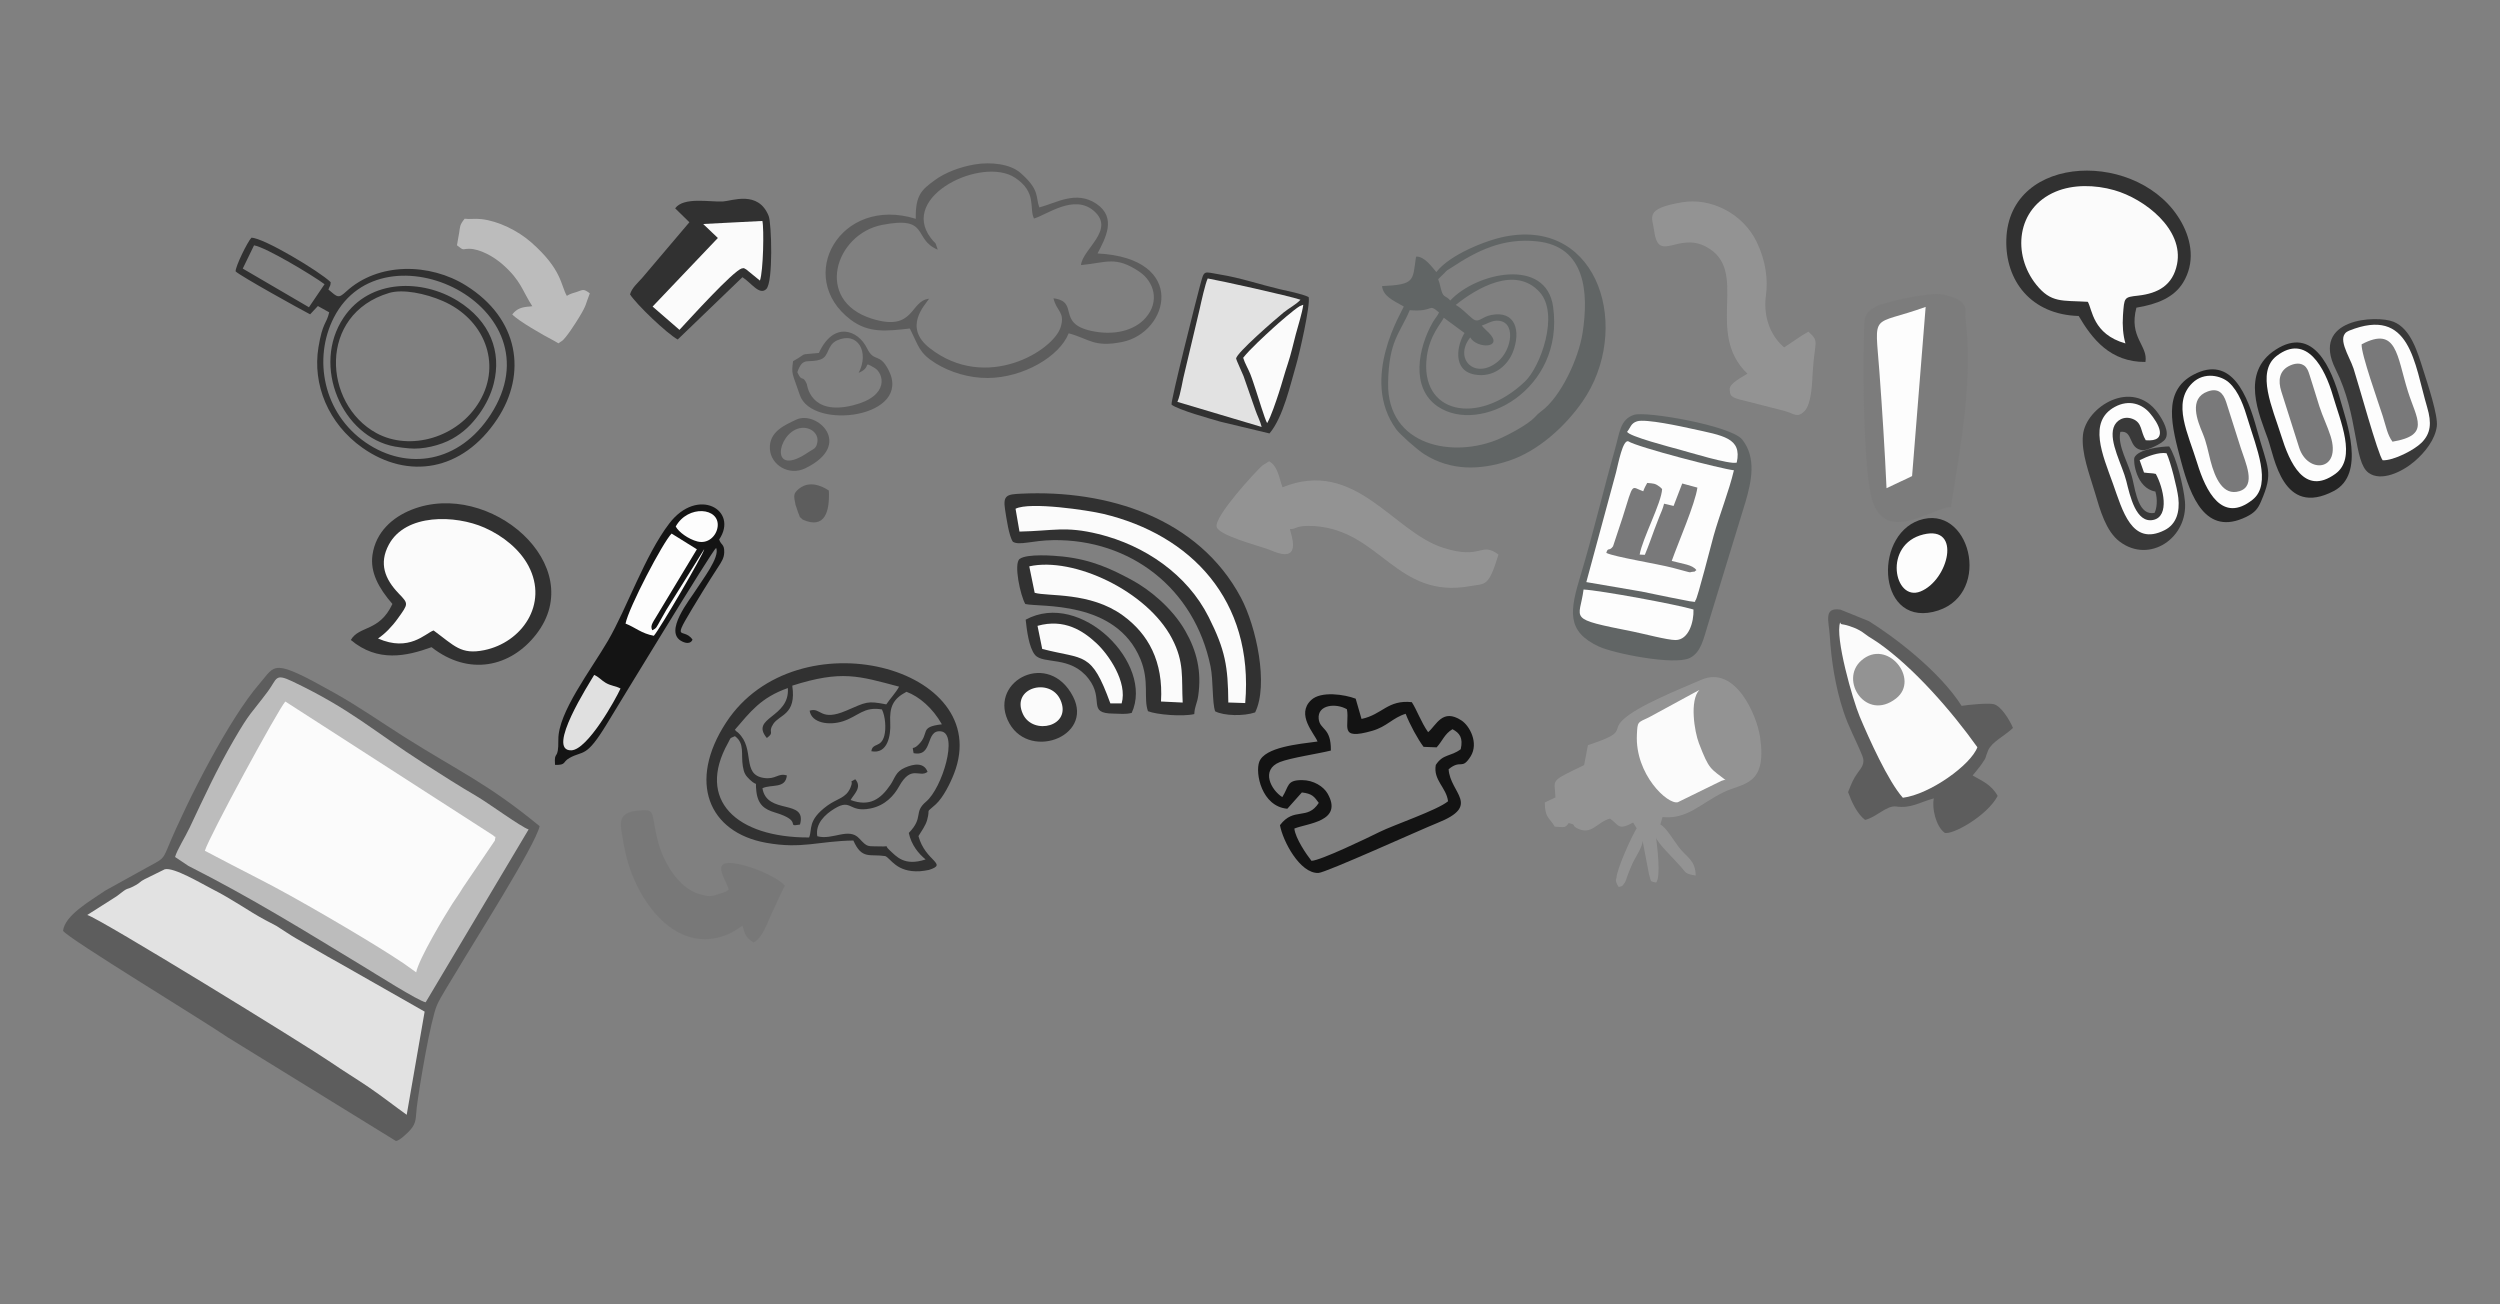 
<svg xmlns="http://www.w3.org/2000/svg" xml:space="preserve"   version="1.1" style="shape-rendering:geometricPrecision; text-rendering:geometricPrecision; image-rendering:optimizeQuality; fill-rule:evenodd; clip-rule:evenodd"
viewBox="0 0 19473.32 10159.98" 
 xmlns:xlink="http://www.w3.org/1999/xlink"><rect x="0" y="0" width="19473.32" height="10159.98" fill="#808080" stroke="none"/>   <!--         width="194.733mm" height="101.6mm"            -->
 <defs>
  <style type="text/css">
   <![CDATA[
    .fil11 {fill:#131313}
    .fil17 {fill:#141414}
    .fil14 {fill:#242424}
    .fil10 {fill:#2A2A2A}
    .fil2 {fill:#313131}
    .fil13 {fill:#393939}
    .fil1 {fill:#5D5D5D}
    .fil12 {fill:#5D5D5D}
    .fil16 {fill:#616565}
    .fil7 {fill:#787878}
    .fil15 {fill:#79797A}
    .fil8 {fill:#7C7C7C}
    .fil6 {fill:#939393}
    .fil3 {fill:#BCBCBC}
    .fil18 {fill:#E0E0E0}
    .fil5 {fill:#E2E2E2}
    .fil4 {fill:#FBFBFB}
    .fil9 {fill:#FDFDFD}
    .fil0 {fill:#FEFEFE}
   ]]>
  </style>
 </defs>
 <g id="Capa_x0020_1">
  <g id="_2424976885792">
   <path class="fil0" d="M9143.37 5213.34c-32.57,22.09 -46.64,43.44 -54.68,78.82 88.64,134 213.17,-7.17 54.68,-78.82z"/>
   <path class="fil1" d="M491.06 7250.48c38.55,59.48 1093.29,699.3 1283.49,830.2l1309.53 807c26.88,-0.76 91.63,-63.37 111.9,-86.36 51.09,-57.97 40.56,-95.65 50.42,-176.34 18.41,-150.6 105.98,-677.05 157.98,-797.23 27.17,-62.79 119.28,-205.44 160.96,-276.73 112.44,-192.3 604.73,-964.42 638,-1115.67 -407.48,-335.18 -627.48,-425.72 -1052.81,-694.54 -186.04,-117.59 -348.96,-233.03 -545.33,-343.38 -492.43,-276.73 -455.92,-219.05 -582.7,-73.26 -236.51,271.99 -563.17,911.29 -715.4,1278.4 -40.35,97.33 -41.26,87.54 -163.91,155.53l-320.86 177.53c-126.61,86 -316.72,194.16 -331.27,314.85z"/>
   <path class="fil2" d="M2558.05 2255.32c12.54,-34.42 15.88,-23.86 17.79,-57.19 -84.29,-83.03 -525.76,-347.93 -617.63,-346.36 -31.89,34.21 -124.22,223.14 -123.05,262.01 33.91,34.8 510.06,298.66 580.42,334.65l60.49 -64.53 88.22 48.95c-21.85,93.5 -51.22,75 -83.71,271.66 -47.95,290.22 76.22,595.61 343.06,783.83 352.81,248.86 777.58,185.78 1049.49,-224.25 233.62,-352.29 170.08,-781.51 -243.09,-1039.83 -282.48,-176.62 -683.44,-183.36 -934.01,46.97 -60.14,55.28 -66.08,45.48 -137.98,-15.91zm1264.54 972.96c544.71,-843.94 -838.8,-1501.18 -1221.66,-755.64 -164.92,321.17 -83.12,747.79 248.68,975.16 322.29,220.86 728.27,159.63 972.98,-219.52zm-89.87 -3.03c53.13,-73.57 92.2,-155.62 112.61,-235.43 64.23,-251.2 -28.29,-489.82 -280.21,-646.21 -271.44,-168.51 -682.47,-176.78 -888.52,130.16 -252.25,375.77 -12.24,930.37 399.85,1004.82 44.76,8.09 71.45,9.96 109.91,13.91 103.06,10.58 242.85,-21.9 336.42,-74.68 86.59,-48.85 149.54,-108.94 209.94,-192.57zm3.88 -100.98c173.67,-296.81 32.86,-640.73 -288.08,-779.94 -136.17,-59.06 -310.92,-94.36 -417.83,-62.36 -555,166.11 -514.97,863.78 -98.92,1091.51 258.89,141.71 635.72,39.81 804.83,-249.21zm-1208.56 -910.46c-96.05,-71.1 -455.98,-287.06 -549.2,-302.82l-87.93 181.09 515.55 301.2 121.58 -179.47z"/>
   <path class="fil3" d="M1363.69 6675.38l103.36 69.23c495.23,250.95 892.4,498.19 1365.7,784.81 84.37,51.09 427.41,268.33 482.94,277.69l801.88 -1346.34c-56.61,-17.51 -315.99,-207.18 -404,-258.3 -127.65,-74.14 -280.49,-171.59 -408.85,-254.09 -408.12,-262.29 -567.4,-421.1 -1026.39,-640.44 -139.02,-66.43 -118.75,-20.76 -190.27,75.34 -135.56,182.14 -135.5,154.38 -269.4,385.65 -130.83,225.94 -230.67,443.27 -341.89,678.82 -34.78,73.65 -97.64,171.7 -113.08,227.63z"/>
   <path class="fil4" d="M1595.68 6626.92c129.17,66.99 282.15,148.79 419.66,218.1 273.47,137.83 804.41,449.67 1033.46,596.81 34.69,22.28 65.36,42.5 96.13,62.92l96.81 69.13c20.99,-106.54 222.24,-441.56 281.26,-533.46 31.93,-49.71 51.8,-74.02 81.9,-125.15l249.48 -367.66c6.75,-52.96 12.36,-12.65 -12.92,-40.6l-1618.79 -1042.64c-53.37,56.71 -594.1,1051.63 -626.99,1162.55z"/>
   <path class="fil2" d="M6647.11 6546.95c66.31,150.43 127.3,103.31 248.3,121.33 42.74,17.02 86.57,128.66 270.09,118.06 12.74,-0.73 59.87,-6.9 70.61,-10.35 152.14,-48.82 -27.69,-63.62 -81.94,-263.36 21.63,-35.81 55.66,-81.55 67.49,-124.97 28.41,-104.3 -20.25,-42.96 67.2,-122.41 57.81,-52.52 113.15,-163.75 142.67,-239.95 321.58,-829.89 -1227.69,-1235.36 -1775.4,-397.94 -301.46,460.93 -138.5,856.11 311.08,937.28 279.84,50.53 405.55,-13.36 679.9,-17.69zm-673.97 -798.42c-134.51,-161.98 181.07,-155.57 163.68,-389.13 -213.21,75.24 -293.85,188.12 -412.61,324.66 16.43,19.9 12.01,10.71 25.5,23.28 135.32,126 23.58,325.61 199.8,352.25 94.44,14.29 109,-40.53 179.57,-19.59 -9.78,106.6 -120.48,66.6 -190.23,99.86 34.88,211.82 348.8,78.81 292.65,282.78 -119.37,21.21 32.38,-25.7 -195.27,-93.99 -80.5,-24.15 -133.03,-59.43 -144.89,-166.15 -10.73,-96.54 17.56,-25.55 -50.48,-89.2 -34.56,-32.33 -46.15,-53.24 -54.5,-103.67 -16.1,-97.31 16.29,-178.4 -61.6,-235.37 -46.76,20.27 -29.17,8.71 -54.15,53.38 -248.09,443.57 64.11,737.76 631.75,735.72 27.12,-63.08 -16.13,-132.49 142.57,-248.39 77.01,-56.23 144.49,-56.36 179.84,-140.35 29.8,-70.79 -22.76,-29.49 37.19,-64.84 55.87,63.01 -10.92,116.37 -36.36,161.72 148.14,55.04 234.91,-6.75 311.23,-119.73 35.25,-52.18 38.44,-100.2 112.89,-132.61 71.38,-31.06 147.99,-40.82 175.36,32.95 -64.06,49.65 -125.89,-59.64 -222.69,114.74 -37.36,67.3 -105.16,147.72 -223.74,170.93 -169.47,33.17 -144.09,-79.91 -276.11,-0.49 -79.63,47.9 -152.76,120.28 -136.32,216.42 118.85,32.8 244.48,-72.04 326.5,17 68.06,73.91 63.29,58.41 161.87,62.22 88.94,3.43 24.64,-16.75 72.91,27.56 54.41,49.95 115.26,129.3 282.44,73.92 -54.1,-43.97 -111.08,-112.07 -131.12,-206.27 119.85,-123.65 33.91,-158.81 134.94,-244.17 126.11,-106.55 253.16,-530.28 115.89,-547.26 -125.17,-15.48 -57.52,201.54 -213.44,169.83 -10.73,-69.77 -12.5,-17.56 35.04,-63.31 97.58,-93.9 0.95,-139.7 185.26,-161.38 -71.2,-126.58 -176.34,-216.53 -275.75,-253.25 -105.01,55.05 -133.26,118.07 -126.44,242.43 5.33,97.12 -20.19,245.53 -147.04,220.51 9.52,-69.52 75.09,-23.41 101.04,-121.2 14.88,-56.08 7.57,-153.14 -18.77,-204.22 -141.95,-25 -184.91,54.06 -304.2,92.3 -107.19,34.36 -243.94,14.6 -258.87,-82.79 90.96,-30.18 79.47,88.14 285.88,-0.43 157.96,-67.77 161.05,-77.92 311.24,-48.57 29.23,-43.86 74.41,-90.77 99.73,-138.02 -313.92,-83.1 -446.69,-130.57 -832.18,-7.94 33.71,228.28 -98.91,223.31 -148.3,298.86 -45.53,69.63 15.76,60.82 -49.71,109z"/>
   <path class="fil5" d="M679.59 7127.02c95.46,25.37 1707.99,1017.39 1895.24,1146.27 100.19,68.97 197.74,127.55 300.32,197.33 103.18,70.19 202.98,149.13 292.8,212.79l139.7 -803.55 -664.41 -378c-116.6,-64.18 -219.35,-125.61 -331.91,-189.38 -55.93,-31.68 -102.52,-65.94 -158.99,-100.67l-85.6 -44.98c-134.68,-71.76 -241.04,-153.86 -421.25,-245.61 -74.9,-38.14 -293.34,-168.73 -362.43,-149.97l-156.74 77.33c-39.82,20.31 -31.55,25.54 -70.68,46.96 -92.33,50.55 -34.81,-2.03 -148.45,86.71l-227.6 144.77z"/>
   <path class="fil1" d="M14359.82 5542.7c42.82,129.23 88.3,202.23 147.2,346.31 22.82,55.85 -8,91.66 -36.01,129.56 -35.82,48.47 -51.89,90.67 -75.74,151.73 27.55,76.02 70.17,168.48 132.22,216.14 84.45,-17.97 168.92,-114.98 241.99,-104.44 117.5,16.94 186.3,-34.88 293.91,-63.21 -16.91,76.29 16.06,216.75 83.68,267.91 57.36,20.99 331.9,-131.46 413.41,-287.01 -50.39,-91.11 -123.57,-116.79 -194.9,-159.17 13,-17.34 45.65,-54.05 69.89,-88.6 45.35,-64.65 22.57,-41.4 51.4,-108.08 28.2,-65.25 129.39,-112.48 192.96,-173.76 -24.13,-57.44 -91.8,-172.22 -150.97,-185.35 -46.35,-10.28 -201.78,5.65 -249.22,13.39 -173.64,-273.38 -531.29,-541.15 -722.32,-659.83l-221.12 -89.51c-135.01,-21.19 -90.57,89.34 -83.66,201.02 12.21,197.23 43.2,399.56 107.28,592.9z"/>
   <path class="fil3" d="M4594.22 2285.11c-47.76,-36.96 -52.73,-28.3 -97.92,-12.54 -30.64,10.69 -50.64,12.96 -81.12,32.02 -48.29,-84.51 -36.98,-204.8 -275.97,-415.64 -106.37,-93.83 -258.85,-167.27 -388.32,-182.11 -53.34,-6.11 -88.37,2.56 -131.77,-3.24 -40.32,50.8 -34.83,62.19 -42.54,109.76 -5.43,33.59 -12.24,65.16 -17.08,97.31 58.56,46.55 38.48,27.04 95.29,27.27 84.52,0.35 193.27,61.99 263.09,124.21 142.51,127.02 147.29,197.97 230.98,327.42 -8.18,-8.32 4.84,-3.95 -22.67,-2.01 -63.24,4.47 -99.38,15.85 -136.11,61.43 44.91,49.58 244.69,163.87 323.52,204.38 54.09,27.8 22.54,25.76 59.39,5.36 33.05,-18.31 117.39,-153.36 136.98,-185.42 62.93,-103.01 48.32,-98.66 84.25,-188.2z"/>
   <path class="fil6" d="M11672.19 4319.57c-142.79,-104.75 -125.14,44.65 -430.44,-52.57 -393.27,-125.24 -685.22,-700.56 -1251.78,-471.45 -25.07,-65.24 -34.63,-164.09 -104.53,-202.47l-53.63 33.85c-51.69,46.76 -370.21,390.94 -355.11,475.34 11.88,66.42 308.52,142.58 406.18,178.11 27.73,10.09 33.76,14.81 64.86,24.82 190.97,61.48 106.28,-145.35 99.58,-184.9 47.26,6.65 40.6,-32.46 191.94,-22.36 514.84,34.35 637.99,571.34 1212.03,467.61 120.18,-21.72 142.1,11.03 220.9,-245.98z"/>
   <path class="fil2" d="M3361.46 5041.17c-193.81,70.06 -418.58,120.67 -628.92,-56.2 65.97,-113.41 222.77,-61.96 324.11,-280.61 -107.64,-123.7 -174.63,-247.69 -155.33,-382.02 25.58,-178.01 155.8,-292.86 305.05,-352.12 605.23,-240.31 1389.4,434.08 969.12,972.14 -198.12,253.64 -522.39,327.14 -814.03,98.81z"/>
   <path class="fil6" d="M14086.3 2583.19c-54.21,28.92 -140.78,92.75 -189.35,122.79 -120.61,-104.28 -161.3,-259.18 -141.53,-403.9 16.9,-123.62 -0.36,-270.81 -72.31,-418.25 -108.21,-221.75 -356.45,-347.05 -583.76,-307.75 -293.36,50.71 -228.58,113.17 -214.26,222.46 33.49,255.64 184.69,6.08 403.94,123.17 347.05,185.35 -16.9,664.33 322.24,989.16 -34.25,22.61 -142.01,75.17 -137.97,121.06 4.39,49.98 -2.42,63.2 129.06,92.83l295.99 75.45c77.03,21.54 101.8,59.16 157.75,1.77 57.57,-59.06 59.3,-236.86 63.19,-298.25 16.31,-257.46 55.08,-239.37 -32.99,-320.54z"/>
   <path class="fil4" d="M14821.98 6214.03c210.78,-26.84 529.4,-255.55 580.49,-393.52 -200.83,-281.97 -496.75,-621.52 -773.54,-814.67 -31.94,-22.28 -43.36,-27.62 -72.36,-46.46 -27.93,-18.15 -39.93,-31.36 -71.64,-49.25 -22.97,-12.97 -51.97,-24.81 -79.2,-33.56 -67.62,-21.74 -63.12,-5.83 -71.96,-28.59 -42.47,111.49 97.15,602.91 151.88,733.16 71.65,170.52 221.16,503.9 336.33,632.89z"/>
   <path class="fil2" d="M5259.09 1622.72l110.76 108.46 -367.8 433.64c-36.22,41.09 -81.49,78.89 -94.44,128.54 50.73,79.01 285.6,303.66 371.2,351.18l504.19 -485.26c68.65,42.64 132.93,144.98 186.11,91.84 54.81,-54.77 40.55,-512.36 18.6,-567.95 -80.42,-203.81 -287.55,-117.18 -357.24,-113.71 -101.05,5.04 -305.8,-37.6 -371.38,53.26z"/>
   <g>
    <path class="fil2" d="M10193.58 2314.12c-49.3,-25.53 -173.54,-49.39 -230.01,-62.72 -150.78,-35.61 -302.48,-87.76 -458.91,-112.86 -135.18,-21.68 -122.08,-43 -158.71,91.41 -23.25,85.31 -230.18,904.21 -220.37,921.86 51.64,41.09 304.1,110.48 380.52,132.83l382.43 91.6c108.7,-128.46 164.54,-390.62 206.57,-530.44 25.83,-85.9 113.34,-470.36 98.48,-531.68z"/>
    <path class="fil5" d="M10129.91 2334.71c-95.18,-31.75 -613.56,-146.34 -722.54,-165.82 -19.1,39.33 -51.78,187.84 -62.51,236.92l-114.32 482.26c-18.75,66.71 -33.08,182.35 -59.47,242.24l656.43 195.5c-10,-42.81 -34.83,-90.15 -49.02,-132.15l-92.09 -263.96c-7.89,-20.38 -58.62,-130.59 -58.09,-136.7 3.95,-45.04 302.8,-303.44 370.35,-358.92 40.82,-33.53 100.31,-63.97 131.26,-99.37z"/>
    <path class="fil4" d="M10151.63 2374.19c-1.9,0.23 -3.36,2.29 -5.58,1.32l-22.22 9.33c-45.01,26.66 -167.78,134.15 -205.14,168.37 -66.92,61.3 -181.39,165.14 -235.27,233.69 13.37,44.31 38.72,84.17 55.99,127.83 17.64,44.6 28.35,82.34 43.57,126.56 18.03,52.37 66.43,216.95 87.09,254.67 30.01,-49.85 70.8,-173.75 89.73,-231.1 25.97,-78.68 45.59,-154.87 71.8,-232.8 23.99,-71.33 43.37,-157.69 61.46,-226.91 17.54,-67.07 49.25,-163.1 58.57,-230.96z"/>
   </g>
   <path class="fil7" d="M6113.64 6898.12c-73.52,-76.37 -261.1,-149.16 -367.3,-169.15 -226.06,-42.55 -91,116.67 -69.98,200.17 -30.88,22.99 -8.89,10.04 -48,25.13 -8.79,3.39 -24.68,7.91 -30.92,9.94 -60.61,19.73 -73.18,21.72 -147.53,0.71 -169.17,-47.82 -282.06,-253.39 -322.95,-404.49 -62.94,-232.61 -6.77,-261.98 -161.06,-246.17 -171.32,17.57 -131.32,113.29 -109.23,254.12 0.49,3.09 1.1,7.52 1.63,10.6l16.14 74.05c80.12,354.42 387.37,797.8 798.6,623.55 39.74,-16.84 67.08,-39.15 109.53,-65.36 26.94,71.44 14.41,79.09 86.41,130.53 70.87,-36.19 103.9,-146.2 139.52,-220.45 36.04,-75.13 68.19,-152.36 105.14,-223.18z"/>
   <path class="fil4" d="M3377.24 4910.81c-64.43,22.5 -189.28,170.08 -432.7,62.58 53.7,-36.21 108.05,-91.23 154.77,-156.57 82.02,-114.73 84.15,-113.06 7.03,-193.1 -108.3,-112.41 -156.68,-234.12 -77.54,-381.51 130.97,-243.91 518.35,-232.08 744.78,-132.26 145.12,63.97 276.32,170.78 343.83,299.85 155.32,296.97 -53.01,594.85 -345.79,654.56 -181.93,37.1 -231.37,-34.01 -394.38,-153.55z"/>
   <path class="fil6" d="M12369.08 5803.88l-29.93 155.53c-277.2,134.96 -228.16,104.05 -223.16,252.08 -32.43,15.27 -57.22,25.9 -83.35,39.71 2.53,125.2 35.77,114.39 77.72,187.98 65.97,1.47 80.51,16.68 108.44,-28.22 64.57,14.4 20.91,17.14 64.8,40.04 113.66,59.3 153.69,-46.25 257.17,-75.22 68.68,48.7 60.63,96.86 180.21,31.32l27.77 44.31c-40.72,65.12 -155.12,318.3 -157.65,388.1 0,0.14 -17.39,19.23 17.72,69.86 37.91,-12.86 20.13,-0.19 43.13,-28.61 10.83,-13.38 16.09,-34.05 23.85,-55.99 11.24,-31.8 26.14,-67.58 40.59,-99.59 22.19,-49.14 82.13,-132.77 77.77,-179.11l49.73 260.33c19.78,69 7.63,56.7 56.47,67.93 38.25,-44.62 7.49,-284.15 -0.64,-350.93 8.85,42.16 143.24,170.09 193.58,228.56 40.09,46.54 32.79,54.94 115.15,67.77 -2.74,-122.81 -71.35,-141.41 -132.33,-221.85 -34.1,-44.98 -100.02,-155.35 -143.28,-175.52l17.14 -58.08c191.39,19.79 293.52,-103.59 472.95,-192.18 152.82,-75.44 343.3,-48.12 286.84,-430.83 -25.46,-172.52 -192.67,-560.82 -457.2,-446.45 -169.43,73.25 -500.7,204.85 -612.32,313.06 -91.6,88.81 39.32,94.38 -271.17,196z"/>
   <path class="fil4" d="M13444.49 6078.93c-121.62,-95.73 -130.7,-79.4 -211.15,-290.04 -34.32,-89.85 -73.97,-331.9 3.31,-414.68l-391.43 212.8c-90.83,43.34 -90.05,31.09 -94.97,137.12 -14.26,307.02 239.08,545.19 318.99,524.53l339.48 -166.37c30.96,-10.4 28.23,-7.52 35.77,-3.36z"/>
   <path class="fil4" d="M5938.48 1721.1l-461.36 23.61 114.57 109.01 -508.35 534.17 209.12 181.43c80.19,-85.44 416.64,-458.39 486.89,-479.17 32.38,0.34 -5.31,-10.69 33.36,8.54l106.62 86.86c26.37,-73.11 32.76,-404.68 19.15,-464.45z"/>
   <path class="fil6" d="M14497.94 5145.37c-173.38,153.48 37.87,477.94 271.28,294.94 189.68,-148.7 -69.93,-473.2 -271.28,-294.94z"/>
   <path class="fil2" d="M7889.84 4220.03c50.37,31.37 150.4,-10.68 315.38,-12.75 595.79,-7.46 1098.97,371.54 1224.21,984.39 21.8,106.66 11.94,283.71 35.94,349.2 69.5,35.98 224.36,38.44 311.3,8.3 106.08,-214.71 9.4,-667.9 -110.45,-893.36 -330.97,-622.55 -1040.04,-842.51 -1712.06,-810.42 -108.68,5.19 -143.39,10.23 -125.3,124.2 10.57,66.61 30.05,206.95 60.98,250.44z"/>
   <path class="fil2" d="M7986.56 4704.86c110.22,27.04 706.25,-33.81 896.9,430.16 71.19,173.23 22.28,303.36 58.41,404.78 68.6,27.47 269.95,43.62 360.81,22.56 3.45,-64.38 21.46,-78.8 30.81,-143.9 26.89,-187.32 -10.08,-346.14 -101.5,-505.45 -104.21,-181.6 -282.5,-322.66 -411.13,-392.46 -158.3,-85.9 -314.49,-161.27 -544.37,-185.72 -68.06,-7.24 -276.52,-23.11 -333.75,18.68 -49.01,35.79 5.97,289.08 43.82,351.35z"/>
   <path class="fil4" d="M7910.44 3962.7l30.59 177.96c265.25,-5.43 356.81,-44.22 614.92,19.04 362.85,88.92 692.85,316.29 859.06,647.08 128.86,256.47 150.44,382.64 152.77,665.19l131.69 4.32c68.45,-803.85 -425.86,-1311.44 -1106.03,-1473.74 -115.32,-27.53 -570.4,-96.31 -683,-39.85z"/>
   <path class="fil2" d="M7989.28 4826.9c8.09,75.58 24.6,217.49 72.87,274.49 64.81,76.51 274.93,1.95 417.09,185.63 126.78,163.81 -17.02,270.14 194.47,271.49 54.02,0.35 89.54,7.59 141.56,-5.57 175.61,-380.96 -396.35,-959.93 -825.99,-726.04z"/>
   <path class="fil4" d="M8017.29 4411.48l42.14 205.98c101.95,30.29 431.98,-8.76 686.72,176.39 199.49,145 316.03,359.46 297.28,670.42l168.94 8.19c-10.24,-193.54 14.99,-311.5 -83.58,-499.6 -193.57,-369.39 -767.15,-637.7 -1111.5,-561.38z"/>
   <path class="fil2" d="M8358.31 5425.74c-186.94,-362.94 -647.72,-127.02 -509.65,181.76 145.93,326.33 673.42,136.18 509.65,-181.76z"/>
   <path class="fil4" d="M8081.56 4874.85l36.6 179.99c329.69,86.02 381.84,13.73 530.7,423.95l88.01 0.51c47.61,-166.56 -102.75,-381.76 -195.08,-467.88 -105.07,-97.98 -250.32,-194.91 -460.23,-136.57z"/>
   <path class="fil4" d="M8260.14 5451.99c-79.9,-179.1 -389.43,-96.72 -291.77,111.05 78.76,167.55 384.12,95.94 291.77,-111.05z"/>
   <path class="fil7" d="M2049.83 1975.18c0,0 0,0 0,0z"/>
   <path class="fil2" d="M12286.81 3085.16c0,0 0,0 0,0z"/>
   <path class="fil8" d="M15196 3949.37c77.18,-486.33 174.82,-992.24 112.62,-1483.8 -4.33,-34.27 47.23,-128.12 -179.8,-172.32 -103.34,-20.13 -454.18,61.86 -513.53,92.98 -108.58,56.94 -90.97,99.88 -96.59,247.69 -10.22,268.68 -0.88,1028.18 61.49,1251.72 101.05,362.21 471.67,68.21 615.81,63.73z"/>
   <path class="fil9" d="M14694.76 3802.78c66.9,-33.42 148.53,-68.51 199.07,-94.47l105.67 -1317.72c-429.97,155.13 -395.8,26.77 -360.29,504.09 22.37,300.76 42.53,621.39 55.55,908.1z"/>
   <path class="fil10" d="M14984.45 4042.32c-391.26,87.68 -372.76,825.03 72.58,724.12 459.94,-104.23 307.57,-809.31 -72.58,-724.12z"/>
   <path class="fil9" d="M14982.35 4162.87c-317.25,76.71 -228.81,526.31 -23.66,444.58 219.61,-87.48 323.69,-517.14 23.66,-444.58z"/>
   <path class="fil11" d="M10262.76 5775.95c-149.9,19.91 -410.6,43.81 -453.99,158.03 -33.05,86.96 17.95,347.72 218.55,365.66l113.31 -127.1c81.82,9.88 95.83,32.61 131.77,81.35 -90.1,139.62 -192.81,28.87 -302.31,173.53 21.24,121.02 154.54,377.67 299.4,372.35 58.05,-2.14 801.62,-339.66 928.02,-390.03 343.16,-136.73 97.53,-231.14 86.27,-418.07 98.68,-81.19 101.2,11.61 171.94,-100.74 62.98,-102.38 -6.07,-236.32 -72.78,-279.71 -148,-96.27 -193.82,37.81 -258.91,91.91 -55.58,-79.43 -88.05,-174.15 -127.01,-233.78 -189.04,-19.96 -229.33,96.99 -391.68,130.64l-45.57 -157.82c-86.08,-32.76 -270.55,-61.8 -347.19,11.19 -119.05,113.38 26.08,260.05 50.18,322.59zm103.68 70.34c-93.92,23.82 -314.52,56.67 -396.96,89.46 -152.94,60.83 -67.89,219.3 18.86,273.02 53.96,-85.75 32.62,-132.5 153.89,-132.24 89.92,0.2 167.54,50.06 198.68,104.64 124.22,217.78 -156.12,231.05 -258.82,272.77 7.72,75.7 95.38,203.67 133.23,251.21 65.15,0.44 440.35,-179.6 529.59,-224.35 107.32,-53.81 454.5,-171.38 534.39,-239.61 -12.71,-106.55 -117.18,-165.09 -95.49,-282.84 56.89,-87.57 114.49,-62.77 194.14,-122.38 19.84,-87.73 -7.37,-125.82 -64.2,-155.94 -61.92,36.74 -76.27,89.11 -123.22,141.33l-101.79 -3.87c-44.39,-58.24 -107.3,-173.81 -139.65,-257.53 -102.6,31.38 -144.5,99.4 -260.91,132.78 -267.7,76.82 -172.52,-40.09 -196.6,-168.05 -85.09,-49.82 -230.79,-36.2 -220,74.2 8.7,88.79 97.52,63.46 94.86,247.4z"/>
   <path class="fil12" d="M7133.26 1704.31c-591.26,-183.62 -945.02,455.25 -506.89,786.35 140.96,106.53 279.7,88.32 460.46,68.22 69.97,138.19 71.09,190.01 200.38,270.54 112.66,70.16 262.93,116.39 408.91,114.94 273.28,-2.7 556.33,-166.04 628.19,-348.16 162.98,43.93 195.21,111.56 415.35,67.87 365.15,-72.47 516.99,-653.35 -190.5,-689.91 58.9,-115.13 152.65,-277.56 -8.78,-386.69 -158.27,-106.98 -313.39,-5.85 -444.86,28.09 -30.81,-83.08 7.14,-134.16 -147.11,-269.13 -80.04,-70.04 -230.89,-86.3 -353.54,-66.02 -116.52,19.26 -232.25,63.29 -313.62,123.01 -100.76,73.94 -151.59,114.51 -147.99,300.89zm171.16 240.45c-197.16,-81.76 -58.04,-266.71 -434.24,-192.74 -365.11,71.79 -528.37,587.88 -80.79,729.69 336.81,106.72 295.39,-138.8 447.63,-155.01 -30.25,48.01 -205.07,220.32 4.2,384.39 440.12,345.06 965.71,19.57 1021.02,-164.16 35.47,-117.83 -32.85,-120.4 -56.33,-223.51 204.68,27.06 21.05,193.27 292.62,253.54 178.89,39.7 337.36,-1.77 424.45,-100.51 113.41,-128.56 65.94,-283.17 -48.07,-360.12 -186.01,-125.55 -257.06,-69.76 -454.83,-51.51 11.8,-125.56 271.61,-274.96 99.6,-422.76 -155.15,-133.33 -368.17,33.13 -465.57,59.93 -40.15,-80.04 26.09,-202.59 -147.27,-317.5 -254.57,-168.76 -905,141.26 -656.68,469.19 46.76,61.75 26.62,10.04 54.26,91.08zm-925.98 804.53c-171.64,18.33 -73.57,-6.46 -201.02,63.96 -14.65,106.14 -5.23,90.97 52.49,263.11 93.99,280.32 885.09,176.6 690.01,-196.67 -71.33,-136.47 -109.98,-51.8 -166.87,-167.81 -69.2,-141.11 -258.95,-213.67 -374.61,37.41zm-167.63 149.67c37.45,85.71 38.56,14.36 73.68,91.98 2.29,5.06 24.01,249.33 358.35,166.57 293.3,-72.61 239.11,-251.85 169.45,-291.87 -101.01,-58.06 -15.13,-7.47 -123.93,38.64 85,-161.84 -6.87,-326.04 -168.23,-252.79 -80.51,36.56 -59.05,123.56 -127.96,148.07 -97.49,34.69 -137.35,-26.99 -181.36,99.4zm-9.68 370.22c-82.58,40.12 -212.64,90.49 -204.17,228.59 7.69,125.28 149.25,210.94 274.68,150.36 384.03,-185.45 88.27,-456.08 -70.51,-378.95zm51.53 778.14c173.79,78.62 211.46,-65.61 203.52,-226.24 -4.16,-1.72 -131.58,-98.14 -233.47,-13.6 -44.22,36.69 -40.73,52.25 -26.42,123.66 0.99,4.91 18.57,56.06 19.67,58.54 26.32,59.31 -1.49,20.72 36.7,57.64zm-27.32 -711.16c-173.06,41.58 -233.32,396.53 74.31,184.27 35.54,-24.52 59.23,-22.88 67.41,-78.78 10.25,-70.03 -63.01,-124.41 -141.72,-105.49z"/>
   <path class="fil13" d="M18878.91 2892.88c-47.93,-150.99 -98.29,-330.67 -234.63,-386.44 -130.89,-53.55 -650.77,-28.6 -451.32,369.97 181.18,362.05 137.73,719.99 256.87,806.66 96.68,70.34 258.01,-4.82 355.06,-87.12 85.98,-72.91 163.43,-173.35 176.42,-275.62 10.63,-83.65 -71.95,-331.52 -102.4,-427.45z"/>
   <path class="fil14" d="M17725.7 2723.84c-277.65,179.11 -127.4,506.47 -59.4,697.21 49.75,139.54 114.51,612.05 512.29,403.63 252.41,-132.25 94.77,-551.56 53.59,-700.45 -71.62,-258.91 -212.12,-590.29 -506.48,-400.39z"/>
   <path class="fil14" d="M17085.59 2918.57c-245.18,129.28 -169.44,402.56 -95.61,678.02 73.61,274.64 190.83,582.21 504.87,430.4 71.53,-34.58 93.67,-66.91 116.9,-120.74 100.54,-232.85 52.29,-253.91 -32.22,-561.81 -72.1,-262.66 -194.97,-583.51 -493.94,-425.87z"/>
   <path class="fil13" d="M16896.41 3477.38c-57.08,0.23 -241.57,20.26 -270.81,86.83 -10.65,24.24 11.72,237.82 163.39,264.68 18.09,61.2 11.84,131.33 -6.63,166.26 -120.77,22.49 -146.16,-152.19 -171.87,-264.96 -27.07,-118.71 -119.31,-255.41 -94.61,-366.28 105.07,-13.94 57.49,133.14 175.58,142.98 33.01,1.5 147.71,-48.77 173.61,-85.51 37.87,-53.75 -17.83,-151.16 -58.15,-206.48 -197.55,-271.04 -558.27,-46.7 -582.02,171.92 -15.22,140.04 51.87,310.27 92.92,449.3 40.84,138.32 85.89,302.13 193.53,383.02 232.74,174.91 533.61,-29.63 507.68,-315.03 -10.13,-111.51 -66.83,-345.25 -122.62,-426.73z"/>
   <path class="fil9" d="M18559.57 3585.39c85.62,2.87 247.18,-80.69 303.96,-138.3 70.4,-71.43 78.97,-151.49 42.12,-275.85 -100.26,-338.32 -128.62,-788.65 -608.38,-595.3 -106.53,42.93 3.08,196.6 35.41,295.07 35.18,107.12 191.38,675.39 226.89,714.38z"/>
   <path class="fil9" d="M17076.82 2983.52c-159.91,155.82 -32.37,394.07 38.5,625.46 65.78,214.74 192.86,472.95 431.18,283.1 153.15,-122 25.11,-413.94 -35.15,-617.14 -31.94,-107.7 -72.08,-225.89 -150.03,-295.89 -57.09,-51.27 -189.91,-87.71 -284.5,4.47z"/>
   <path class="fil9" d="M17733.72 2772.23c-163.91,125.73 -29.96,411.61 33.8,616.69 67.45,216.93 181.94,476.08 422.96,302.38 169.26,-121.98 38.67,-411.67 -19.79,-612.64 -61.07,-209.92 -203.51,-485.5 -436.97,-306.43z"/>
   <path class="fil9" d="M16875.71 3530.41c-59.8,-9.82 -146.2,22.24 -209.31,54.08l34 96.21c40.63,6.45 65.64,3.66 91.98,10.84 58.31,105.63 110.77,330.37 -19.34,358.22 -134.67,28.83 -181.18,-184.95 -210.75,-303.78 -29.82,-119.82 -135.19,-302.55 -99.16,-414.64 18.63,-57.96 81.63,-94.56 148.96,-68.16 76.66,30.06 59.47,98.2 102.08,166.18 182.8,14.53 98.59,-134.16 29.68,-213.74 -56.78,-65.58 -157.8,-108.03 -271.7,-45.67 -209.97,114.97 -93.82,374.33 -14.32,595.71 74.84,208.39 146.03,493.79 403.56,363.68 92.08,-46.53 118.53,-143.24 106.33,-250.98 -8.44,-74.52 -60.11,-282.05 -92.01,-347.95z"/>
   <path class="fil15" d="M18395.46 2681.9c-5.81,71.66 132.57,458.59 164.62,559.55 27.31,86.05 35.71,144.03 75.7,199 298.71,-50.37 187.93,-176.31 120.45,-391.45 -87.43,-278.64 -84.9,-512.57 -360.77,-367.1z"/>
   <path class="fil15" d="M17453.68 3488.54l-112.64 -354.8c-24.25,-76.41 -65.94,-112.56 -144.03,-84.65 -152.56,54.51 -79.13,231.32 -39.98,325.36 32.08,77.04 40.81,136.19 61.34,214.84 34.13,130.77 96.41,276.95 225.78,236.44 134.2,-42.04 45.52,-223.82 9.53,-337.19z"/>
   <path class="fil15" d="M17770.12 3049.6l138.92 437.59c65.25,205.54 331.81,184.42 244.49,-90.63 -24.49,-77.15 -61.27,-151.11 -87.64,-232.56 -25.48,-78.71 -48.35,-158.89 -74.15,-237.44 -5.93,-18.05 -11.26,-36.4 -20.12,-51.52 -2.08,-3.57 -8.36,-13.18 -10.97,-16.09 -36.44,-40.64 -93.91,-28.64 -136.54,-4.94 -67.74,37.66 -81.8,107.98 -53.99,195.59z"/>
   <path class="fil16" d="M12727.2 3231.41c-107.61,35.98 -110.52,136.84 -147.14,265.95 -89.04,314 -173.62,671.16 -267.33,980.72 -84.18,278.07 -115.03,439.62 142.57,558.53 116.39,53.73 583.48,147.03 705.52,89.38 90.91,-42.95 110.05,-157.64 143.73,-263.72l291.72 -952.99c46.58,-159 86.75,-344.55 -25.86,-485.95 -85.59,-107.48 -749.92,-223.11 -843.21,-191.92z"/>
   <path class="fil9" d="M12356.39 4534.1l431.04 73.78c72.57,13.9 145.51,31.13 216.52,44.57l158.51 30.94c65.7,8.86 30.69,4.43 45,-7.98 14.99,-14.58 121.04,-432.32 139.99,-500.11 47.53,-170.04 120.53,-349.94 158.52,-512.13 -100.55,-11.31 -750.57,-179.62 -822.86,-225.78 -42.83,-12.96 -77.23,170.21 -95.56,243.21l-231.16 853.5z"/>
   <path class="fil17" d="M4323.37 5957.91c89.2,2.21 56.65,-22.19 111.76,-53.37 110.02,-62.23 127.09,4.67 289.03,-261.18 84.75,-139.12 825.45,-1358.65 854.16,-1376.06 32.18,71.72 -111.08,253.57 -154.73,324.35 -46.12,74.79 -260.59,332.31 -110.24,404.9 67.6,32.63 80.66,-14.44 80.7,-14.49 -78.85,-113.76 -192.36,70.36 81.32,-378.17 41.47,-67.96 79.04,-125.97 122.01,-192.75 21.81,-33.89 42.82,-64.31 43.86,-108.17 1.6,-66.98 -23.41,-53.33 -39.54,-100.38 154.38,-228.79 -167.14,-415.26 -388.66,-124.92 -189.75,248.71 -329.97,659.98 -476.63,912.07 -133.56,229.57 -389.85,560.53 -387.26,771.5 2.15,174.12 -35.04,74.76 -25.78,196.67z"/>
   <path class="fil15" d="M12799.74 3826.64c-96.57,-32.6 -71.95,-82.09 -160.11,201.68l-75.14 227.08c-30.23,43.13 -39.52,2.96 -52.4,51.46 65.41,31.63 394.69,84.29 517.29,116.09l123.83 33.21c36.52,1.58 -18.75,6.17 23.44,-1.12 37.44,-6.48 9.82,5.32 37.24,-14.3 -32.73,-43.14 -103.94,-47.26 -192.21,-71.4 49.75,-140.91 183.45,-447.19 199.83,-571.15l-118.14 -32.04 -67.24 174.87 -74.12 -17.56c-9.68,40 -21.5,63.08 -36.34,99.87 -8.91,22.09 -25.92,65.79 -38.39,99.72 -25.77,70.08 -45.89,128.54 -75.05,198.82l-40.45 -2.03c21.38,-124.8 171.14,-404.42 174.89,-510.67l-16.82 -16.18c-39.21,-29.43 -49.31,-26.1 -99.17,-31.11 -10.2,16.6 -23.98,44.22 -30.94,64.76z"/>
   <path class="fil9" d="M13191.02 4747.56c-129.98,-38.81 -718.29,-147.65 -856.17,-155.68 -30.12,239.51 -139.62,223.59 386.72,328.03 74.08,14.7 268.04,66.13 330.13,65.57 102.9,-0.91 142.99,-141.95 139.32,-237.92z"/>
   <path class="fil9" d="M4872.49 4857.24c76.18,29.72 122.79,76.93 220.38,95.03 43.21,-46.58 390,-640.17 392.61,-674.77l-294.64 472.01c-18.11,31.44 -29.08,51.32 -46.43,81.9 -32.77,57.76 -29.12,60.46 -63.51,78.16 -20.48,-40.46 6.52,-60.53 60.46,-155.11l286.8 -475.89 -196.91 -122.4c-65.94,64.32 -335.35,578.9 -358.76,701.07z"/>
   <path class="fil9" d="M12674.4 3362.83c7.61,34.45 351.15,123.92 403.34,138.02 76.03,20.52 397.52,119.89 450.36,102.41 42.52,-194.19 -107.2,-209.74 -351.85,-263.86 -75.07,-16.61 -358.61,-78.89 -424.88,-57.6 -49.24,15.81 -50.37,49.54 -76.97,81.03z"/>
   <path class="fil18" d="M4833.54 5363.16c-36.46,-20.05 -73.48,-19.79 -115.24,-44.08 -34.98,-20.35 -51.1,-44.72 -90.01,-61.98 -34.62,60.27 -379.41,592.85 -178.42,587.44 127.37,-3.42 346.2,-398.1 383.67,-481.38z"/>
   <path class="fil9" d="M5263.44 4101.11c23.15,43.69 99.27,98.6 168.52,116.43 84.54,21.75 149.87,-44.52 158.1,-115.43 17.32,-149.15 -230.94,-172.65 -326.62,-1z"/>
   <path class="fil16" d="M11188.14 2119.31c-40.65,-47.58 -91.23,-119.14 -154.15,-121.14 -1.72,2.91 -4.53,3.43 -5.27,8.67 -25.71,181.1 -6.49,209.43 -263.65,221.72 9.53,77.25 78.86,108.32 169.19,158.9 -7.68,31 -347.87,563.65 -57.3,958.27 28.62,38.87 162.65,158.11 218.57,193.22 205,128.67 430.84,125.82 661.41,48.87 225.06,-75.11 436,-266.85 570.29,-460.86 383.67,-554.27 137.06,-1424.7 -598.85,-1285.29 -156.91,29.73 -440.13,145.37 -540.24,277.64zm14.23 55.53c15.26,38.45 16.1,61.07 27.41,95.83 15.76,48.44 33.37,30.81 66.93,70.06 201.87,-217.87 747.02,-339.39 800.93,48.9 89.81,646.84 -567.37,998.51 -896.72,777.92 -217.47,-145.66 -153.55,-460.68 -40.2,-657.84 15.84,-27.55 41.21,-55.64 48.12,-76.29 -90.04,-76 -30.73,-1.4 -227.94,-17.36 -77.7,184.32 -162.79,236.02 -168.53,565.96 -8.64,496.03 511.98,590.37 866.52,435.81 77.82,-33.92 224.56,-112.64 276.73,-168.64 18.95,-20.34 28.27,-30.23 49.56,-45.74 150.92,-109.94 290.93,-407.82 322.43,-613.13 47.69,-310.72 23.12,-670.75 -355.05,-710.43 -266.41,-27.95 -465.76,71.73 -670.22,206.83 -34.78,22.98 -21.73,8.76 -54.13,43.02 -18.15,19.19 -29.41,26.68 -45.84,45.1zm136.57 200.49c51.43,28.37 83.14,68.15 131.07,106.71 48.48,38.99 67.09,-13.37 146.43,-28.67 190.1,-36.67 230.77,126.77 168.24,288.08 -41.25,106.42 -152.27,204.69 -301.54,175.36 -174.54,-34.28 -131.05,-234.9 -75.52,-322.85l-161.39 -118.86c-19.51,42.34 -109.98,135.21 -132.12,301.33 -59.29,444.76 394.72,545.5 763.78,196.03 120.95,-114.53 271.22,-525.17 114.41,-697.58 -189.45,-208.29 -489.94,-30.65 -653.36,100.45zm203.17 160.77c9.44,13.71 37.14,38.24 54.5,55.7 121.21,121.95 -92.08,127.32 -144.54,36.56 -131.34,166.2 37.15,334.24 214.62,188.64 113.9,-93.44 145.92,-324.72 -11.2,-319.06 -41.3,1.5 -75.56,26.34 -113.38,38.16z"/>
   <path class="fil2" d="M16191.53 2461.26c104.49,177.64 245.22,360.06 520.03,358.15 21.6,-129.4 -131.95,-189.87 -70.4,-422.88 161.82,-26.52 292.52,-79.22 363.41,-194.95 93.92,-153.35 66.98,-324.89 -10.09,-465.77 -312.54,-571.29 -1346.65,-552.63 -1366.53,129.82 -9.38,321.71 193.34,585.26 563.58,595.63z"/>
   <path class="fil4" d="M16262.59 2350.83c35.24,58.45 37.16,251.74 293.16,324.36 -18.22,-62.15 -24.95,-139.19 -19.21,-219.31 10.09,-140.67 7.38,-140.75 117.84,-153.15 155.11,-17.41 270.04,-80.22 303.19,-244.19 54.86,-271.36 -250.9,-509.51 -488.92,-577.19 -152.56,-43.38 -321.73,-44.9 -456.07,11.37 -309.12,129.48 -338.87,491.77 -151.6,724.61 116.38,144.67 199.83,121.48 401.61,133.5z"/>
  </g>
 </g>
</svg>
